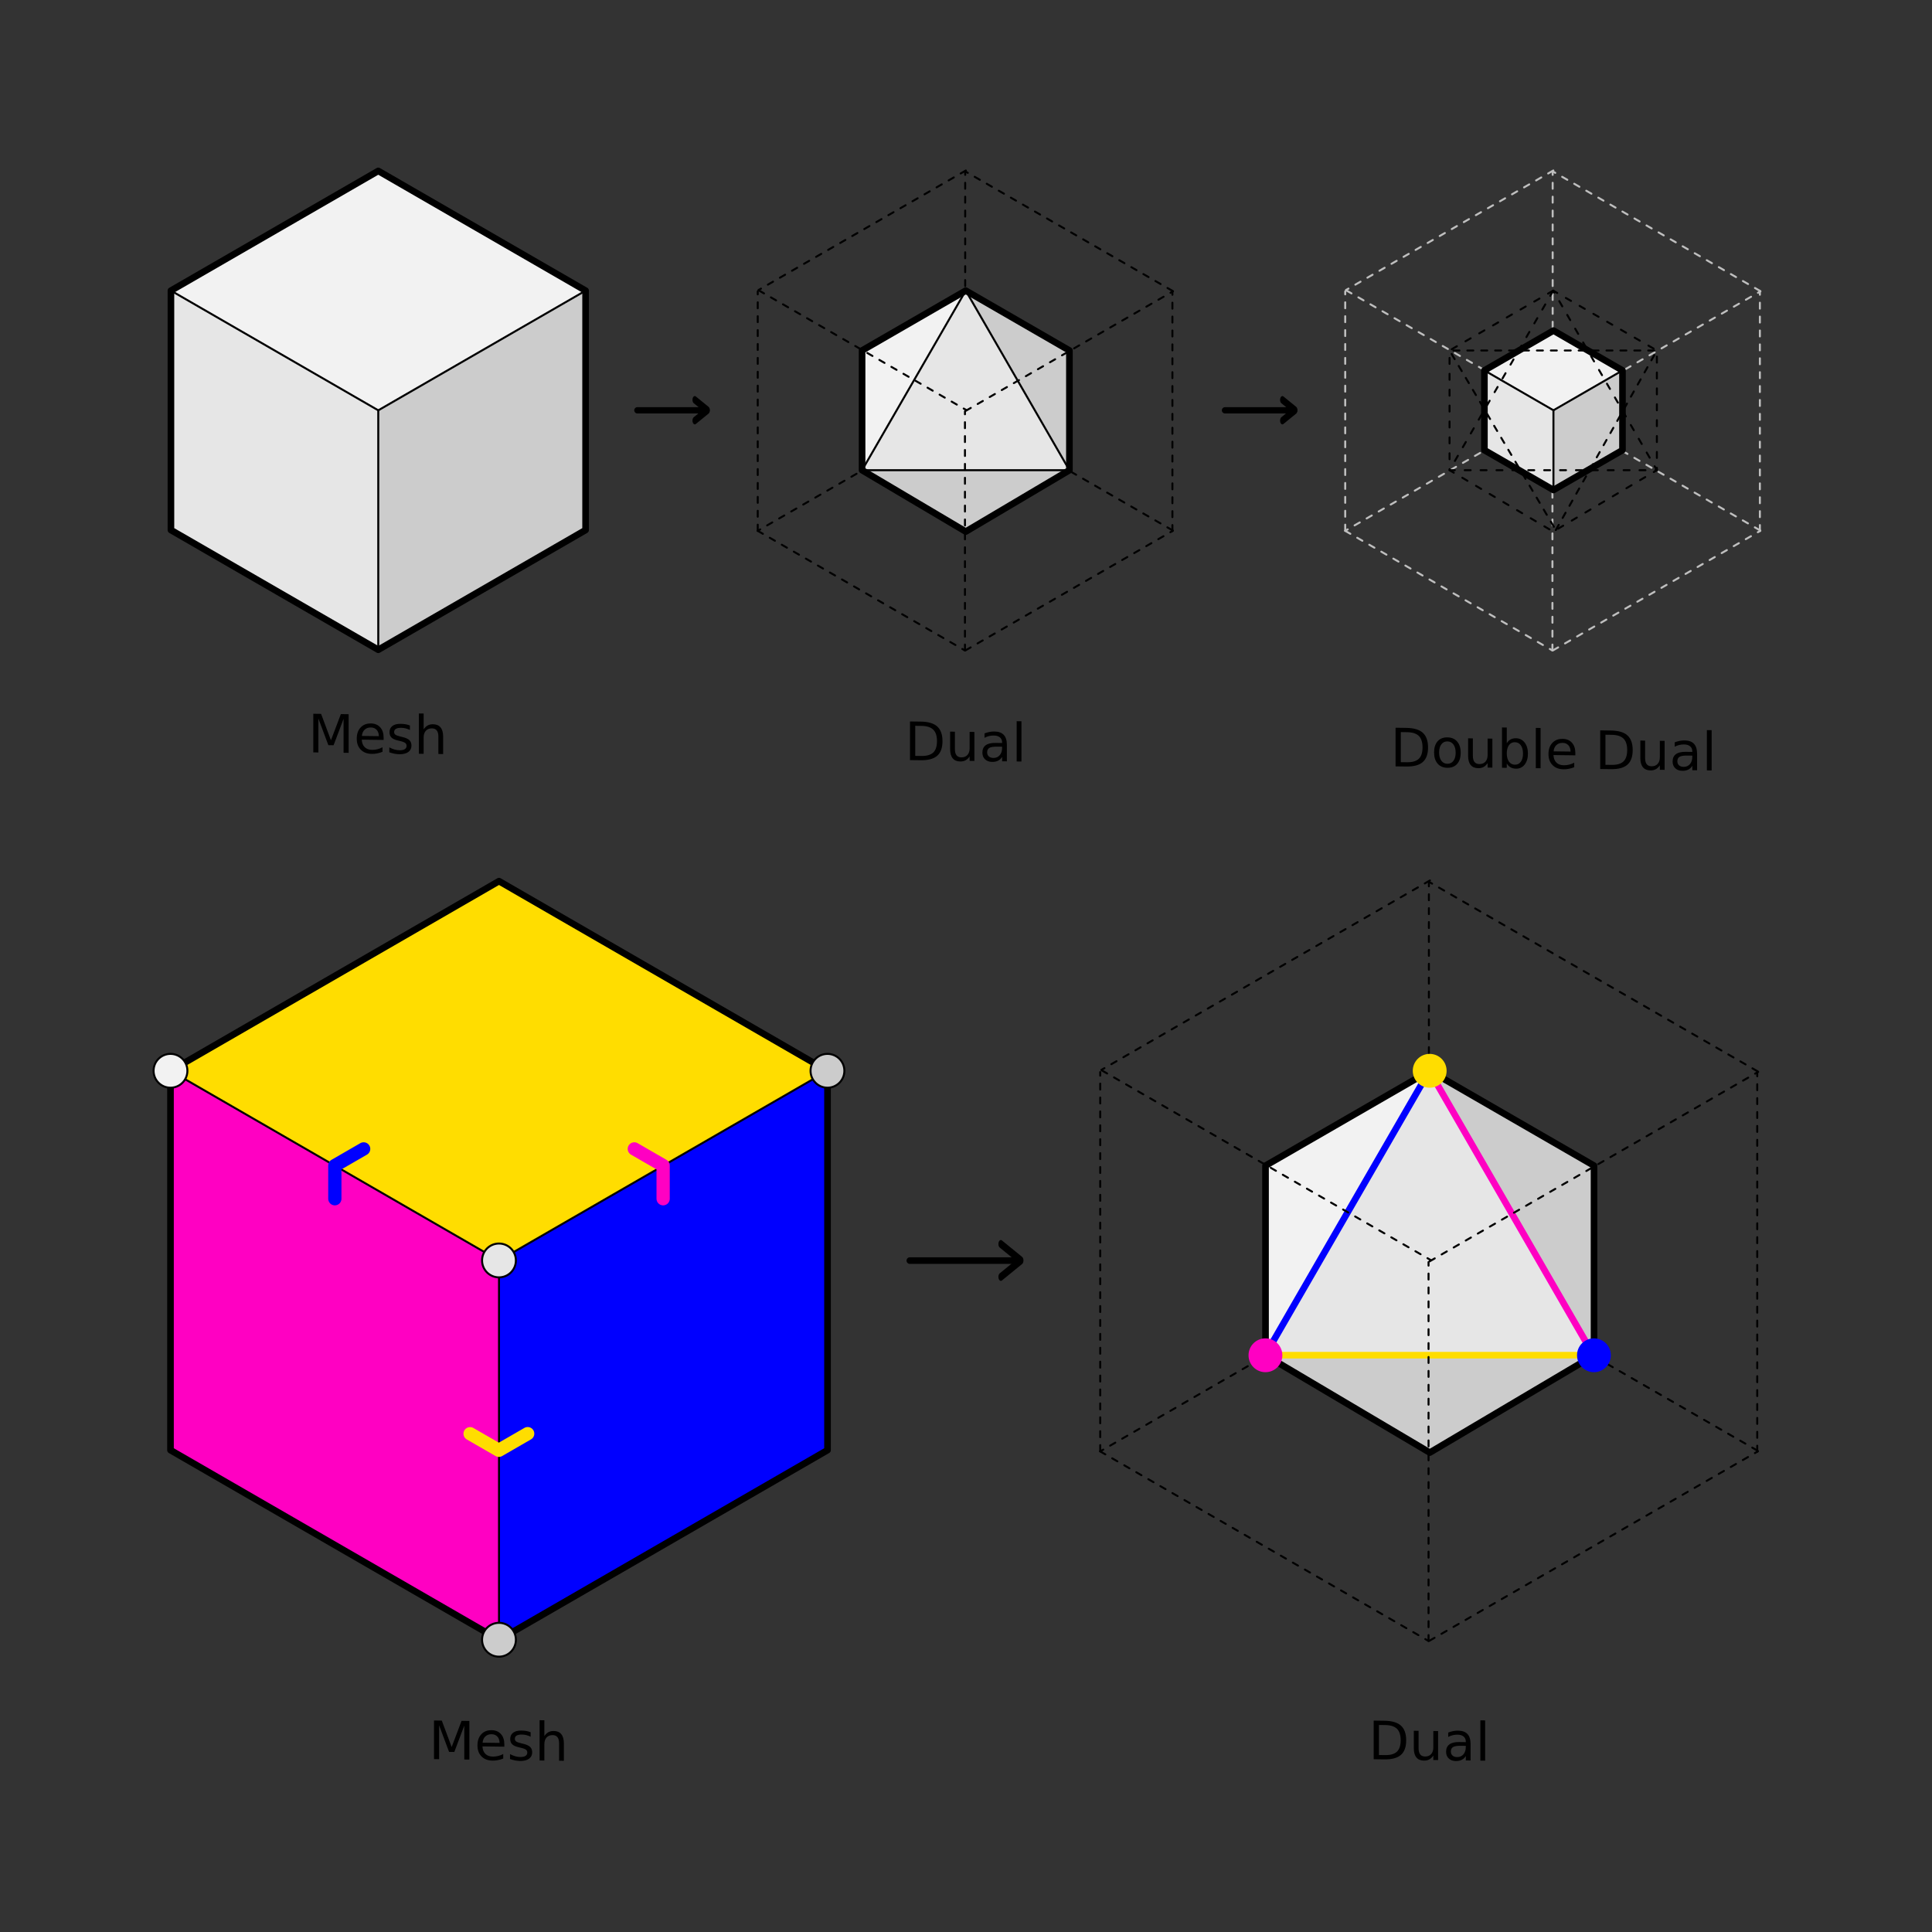 <?xml version="1.0" encoding="UTF-8" standalone="no"?>
<!DOCTYPE svg PUBLIC "-//W3C//DTD SVG 1.1//EN" "http://www.w3.org/Graphics/SVG/1.1/DTD/svg11.dtd">
<svg width="100%" height="100%" viewBox="0 0 1215 1215" version="1.1" xmlns="http://www.w3.org/2000/svg" xmlns:xlink="http://www.w3.org/1999/xlink" xml:space="preserve" xmlns:serif="http://www.serif.com/" style="fill-rule:evenodd;clip-rule:evenodd;stroke-linecap:round;stroke-linejoin:round;stroke-miterlimit:10;">
    <rect x="0" y="0" width="1215" height="1215" fill="#333333" stroke="none"/>
    <g transform="matrix(1.527,0,0,1.527,135.663,487.295)">
        <g>
            <g transform="matrix(0,-0.346,0.346,0,121.79,729.373)">
                <path d="M1528.52,1092.05L1979.6,1092.05" style="fill:none;fill-rule:nonzero;stroke:black;stroke-width:2.36px;stroke-dasharray:7.09,9.46,0,0;"/>
            </g>
            <g transform="matrix(-0.3,-0.173,0.173,-0.3,904.64,1005.63)">
                <path d="M1723.84,1430.36L2174.93,1430.36" style="fill:none;fill-rule:nonzero;stroke:black;stroke-width:2.36px;stroke-dasharray:7.09,9.46,0,0;"/>
            </g>
            <g transform="matrix(0.346,0,0,-0.346,-107.485,812.546)">
                <path d="M1754.06,1768.67L1363.41,1543.13" style="fill:none;fill-rule:nonzero;stroke:black;stroke-width:2.36px;stroke-dasharray:7.09,9.46,0,0;"/>
            </g>
        </g>
        <g>
            <g>
                <path d="M432.353,239.056L500,121.888L567.647,239.056L432.353,239.056Z" style="fill:rgb(230,230,230);"/>
                <path d="M500,121.888L567.647,160.944L567.647,239.056L500,121.888Z" style="fill:rgb(204,204,204);"/>
                <path d="M432.353,160.944L500,121.889L432.353,239.056L432.353,160.944Z" style="fill:rgb(242,242,242);"/>
                <path d="M432.353,239.056L567.647,239.056L500,279.116L432.353,239.056Z" style="fill:rgb(204,204,204);"/>
            </g>
            <g transform="matrix(0.795,0,0,0.795,-73.381,40.953)">
                <path d="M635.953,249.112L721.02,101.778" style="fill:none;stroke:rgb(0,0,255);stroke-width:3.43px;stroke-miterlimit:1.5;"/>
            </g>
            <g transform="matrix(0.795,0,0,0.795,-73.381,40.953)">
                <path d="M806.083,249.112L635.953,249.112" style="fill:none;stroke:rgb(255,221,0);stroke-width:3.43px;stroke-miterlimit:1.5;"/>
            </g>
            <g transform="matrix(0.795,0,0,0.795,-73.381,40.953)">
                <path d="M721.023,101.778L806.083,249.112" style="fill:none;stroke:rgb(255,0,194);stroke-width:3.43px;stroke-miterlimit:1.5;"/>
            </g>
            <path d="M499.999,121.889L432.353,160.944L432.353,239.056L500,279.116L567.647,239.056L567.647,160.944L499.999,121.889Z" style="fill:none;stroke:black;stroke-width:2.73px;stroke-miterlimit:1.5;"/>
        </g>
        <g>
            <g transform="matrix(0,-0.346,0.346,0,-91.616,672.191)">
                <path d="M1137.87,1317.59L1588.95,1317.59" style="fill:none;fill-rule:nonzero;stroke:black;stroke-width:2.36px;stroke-dasharray:7.09,9.46,0,0;"/>
            </g>
            <g transform="matrix(0,-0.346,0.346,0,178.972,942.779)">
                <path d="M1919.17,1317.59L2370.25,1317.59" style="fill:none;fill-rule:nonzero;stroke:black;stroke-width:2.36px;stroke-dasharray:7.09,9.46,0,0;"/>
            </g>
            <g transform="matrix(0.346,0,0,-0.346,-107.485,812.546)">
                <path d="M1363.41,1543.13L1754.06,1317.59" style="fill:none;fill-rule:nonzero;stroke:black;stroke-width:2.36px;stroke-dasharray:7.09,9.46,0,0;"/>
            </g>
            <g transform="matrix(0.3,-0.173,0.173,0.3,-303.779,158.076)">
                <path d="M1723.84,1655.9L2174.93,1655.9" style="fill:none;fill-rule:nonzero;stroke:black;stroke-width:2.36px;stroke-dasharray:7.09,9.46,0,0;"/>
            </g>
            <g transform="matrix(0,-0.346,0.346,0,-34.434,885.597)">
                <path d="M1528.52,1543.13L1979.6,1543.13" style="fill:none;fill-rule:nonzero;stroke:black;stroke-width:2.36px;stroke-dasharray:7.09,9.46,0,0;"/>
            </g>
            <g transform="matrix(-0.3,-0.173,0.173,-0.3,982.752,714.114)">
                <path d="M1723.84,979.278L2174.93,979.278" style="fill:none;fill-rule:nonzero;stroke:black;stroke-width:2.36px;stroke-dasharray:7.09,9.46,0,0;"/>
            </g>
            <g transform="matrix(-0.3,0.173,-0.173,-0.3,1069.44,106.628)">
                <path d="M1333.19,979.278L1784.28,979.278" style="fill:none;fill-rule:nonzero;stroke:black;stroke-width:2.36px;stroke-dasharray:7.09,9.46,0,0;"/>
            </g>
            <g transform="matrix(0.3,0.173,-0.173,0.3,173.473,-470.338)">
                <path d="M1333.19,1204.82L1784.28,1204.82" style="fill:none;fill-rule:nonzero;stroke:black;stroke-width:2.36px;stroke-dasharray:7.09,9.46,0,0;"/>
            </g>
            <g transform="matrix(0.3,-0.173,0.173,0.3,-225.667,137.146)">
                <path d="M1723.84,1204.82L2174.93,1204.82" style="fill:none;fill-rule:nonzero;stroke:black;stroke-width:2.36px;stroke-dasharray:7.09,9.46,0,0;"/>
            </g>
        </g>
    </g>
    <g transform="matrix(1.527,0,0,1.527,46.144,487.294)">
        <g>
            <path d="M175.294,200L310.588,121.888L310.588,278.112L175.294,356.224L175.294,200Z" style="fill:rgb(0,0,255);"/>
            <path d="M175.294,200L40,121.888L40,278.112L175.294,356.224L175.294,200Z" style="fill:rgb(255,0,194);"/>
            <path d="M40,121.888L175.294,43.776L310.588,121.888L175.294,200L40,121.888Z" style="fill:rgb(255,221,0);"/>
        </g>
        <path d="M175.294,43.776L40,121.888L40,278.112L175.294,356.224L310.588,278.112L310.588,121.888L175.294,43.776Z" style="fill:none;stroke:black;stroke-width:2.73px;stroke-miterlimit:1.5;"/>
        <g>
            <path d="M40,121.888L175.294,200L310.588,121.888" style="fill:none;stroke:black;stroke-width:0.82px;stroke-miterlimit:1.5;"/>
            <path d="M175.294,200L175.294,356.224" style="fill:none;stroke:black;stroke-width:0.82px;stroke-miterlimit:1.5;"/>
        </g>
    </g>
    <g transform="matrix(1.722,0,0,1.722,21.145,482.803)">
        <g transform="matrix(-6.43114e-16,0.6,0.368,0,191.318,-135.859)">
            <path d="M516.342,439.997L526.342,459.997L536.342,439.997" style="fill:none;stroke:black;stroke-width:4.86px;stroke-miterlimit:1.5;"/>
        </g>
        <path d="M320,180L360,180" style="fill:none;stroke:black;stroke-width:2.42px;stroke-miterlimit:1.5;"/>
    </g>
    <g transform="matrix(1.478,0,0,1.478,588.558,615.827)">
        <circle cx="280" cy="160" r="7.198" style="fill:rgb(0,0,255);"/>
    </g>
    <g transform="matrix(1.478,0,0,1.478,-100.042,556.192)">
        <circle cx="280" cy="160" r="7.198" style="fill:rgb(230,230,230);stroke:black;stroke-width:0.85px;stroke-miterlimit:1.5;"/>
    </g>
    <g transform="matrix(1.478,0,0,1.478,-100.042,794.73)">
        <circle cx="280" cy="160" r="7.198" style="fill:rgb(204,204,204);stroke:black;stroke-width:0.85px;stroke-miterlimit:1.5;"/>
    </g>
    <g transform="matrix(1.478,0,0,1.478,106.538,436.924)">
        <circle cx="280" cy="160" r="7.198" style="fill:rgb(204,204,204);stroke:black;stroke-width:0.85px;stroke-miterlimit:1.5;"/>
    </g>
    <g transform="matrix(1.478,0,0,1.478,-306.621,436.924)">
        <circle cx="280" cy="160" r="7.198" style="fill:rgb(242,242,242);stroke:black;stroke-width:0.85px;stroke-miterlimit:1.5;"/>
    </g>
    <g transform="matrix(1.478,0,0,1.478,381.978,615.827)">
        <circle cx="280" cy="160" r="7.198" style="fill:rgb(255,0,194);"/>
    </g>
    <g transform="matrix(1.214,0,0,1.214,121.933,493.095)">
        <path d="M228.151,188.986L243.079,197.605L243.079,214.803" style="fill:none;stroke:rgb(255,0,194);stroke-width:6.86px;stroke-miterlimit:1.5;"/>
    </g>
    <g transform="matrix(-1.214,0,0,1.214,526.339,493.095)">
        <path d="M245.175,188.986L260.103,197.605L260.103,214.803" style="fill:none;stroke:rgb(0,0,255);stroke-width:6.86px;stroke-miterlimit:1.5;"/>
    </g>
    <g transform="matrix(-0.607,1.052,-1.052,-0.607,669.184,782.062)">
        <path d="M224.053,191.381L238.982,200L238.982,217.198" style="fill:none;stroke:rgb(255,221,0);stroke-width:6.86px;stroke-miterlimit:1.5;"/>
    </g>
    <g transform="matrix(1.478,0,0,1.478,485.268,436.927)">
        <circle cx="280" cy="160" r="7.198" style="fill:rgb(255,221,0);"/>
    </g>
    <g transform="matrix(1.006,0,0,1.006,104.469,104.579)">
        <g transform="matrix(0.958,0,0,0.958,20.87,-39.039)">
            <g>
                <g transform="matrix(0,-0.346,0.346,0,121.79,729.373)">
                    <path d="M1528.52,1092.05L1979.6,1092.05" style="fill:none;fill-rule:nonzero;stroke:black;stroke-width:3.74px;stroke-dasharray:11.23,14.98,0,0;"/>
                </g>
                <g transform="matrix(-0.3,-0.173,0.173,-0.3,904.64,1005.63)">
                    <path d="M1723.84,1430.36L2174.93,1430.36" style="fill:none;fill-rule:nonzero;stroke:black;stroke-width:3.74px;stroke-dasharray:11.23,14.98,0,0;"/>
                </g>
                <g transform="matrix(0.346,0,0,-0.346,-107.485,812.546)">
                    <path d="M1754.06,1768.67L1363.41,1543.13" style="fill:none;fill-rule:nonzero;stroke:black;stroke-width:3.74px;stroke-dasharray:11.23,14.98,0,0;"/>
                </g>
            </g>
            <g>
                <g>
                    <path d="M432.353,239.056L500,121.888L567.647,239.056L432.353,239.056Z" style="fill:rgb(230,230,230);"/>
                    <path d="M500,121.888L567.647,160.944L567.647,239.056L500,121.888Z" style="fill:rgb(204,204,204);"/>
                    <path d="M432.353,160.944L500,121.889L432.353,239.056L432.353,160.944Z" style="fill:rgb(242,242,242);"/>
                    <path d="M432.353,239.056L567.647,239.056L500,279.116L432.353,239.056Z" style="fill:rgb(204,204,204);"/>
                </g>
                <path d="M499.999,121.889L432.353,160.944L432.353,239.056L500,279.116L567.647,239.056L567.647,160.944L499.999,121.889Z" style="fill:none;stroke:black;stroke-width:4.32px;stroke-miterlimit:1.5;"/>
                <path d="M500.001,121.89L432.353,239.056L567.647,239.056L500.001,121.89Z" style="fill:none;stroke:black;stroke-width:1.3px;stroke-miterlimit:1.5;"/>
            </g>
            <g>
                <g transform="matrix(0,-0.346,0.346,0,-91.616,672.191)">
                    <path d="M1137.87,1317.59L1588.95,1317.59" style="fill:none;fill-rule:nonzero;stroke:black;stroke-width:3.74px;stroke-dasharray:11.23,14.98,0,0;"/>
                </g>
                <g transform="matrix(0,-0.346,0.346,0,178.972,942.779)">
                    <path d="M1919.17,1317.59L2370.25,1317.59" style="fill:none;fill-rule:nonzero;stroke:black;stroke-width:3.74px;stroke-dasharray:11.23,14.98,0,0;"/>
                </g>
                <g transform="matrix(0.346,0,0,-0.346,-107.485,812.546)">
                    <path d="M1363.41,1543.13L1754.06,1317.59" style="fill:none;fill-rule:nonzero;stroke:black;stroke-width:3.74px;stroke-dasharray:11.23,14.98,0,0;"/>
                </g>
                <g transform="matrix(0.3,-0.173,0.173,0.3,-303.779,158.076)">
                    <path d="M1723.84,1655.9L2174.93,1655.9" style="fill:none;fill-rule:nonzero;stroke:black;stroke-width:3.74px;stroke-dasharray:11.23,14.98,0,0;"/>
                </g>
                <g transform="matrix(0,-0.346,0.346,0,-34.434,885.597)">
                    <path d="M1528.52,1543.13L1979.6,1543.13" style="fill:none;fill-rule:nonzero;stroke:black;stroke-width:3.74px;stroke-dasharray:11.23,14.98,0,0;"/>
                </g>
                <g transform="matrix(-0.3,-0.173,0.173,-0.3,982.752,714.114)">
                    <path d="M1723.84,979.278L2174.93,979.278" style="fill:none;fill-rule:nonzero;stroke:black;stroke-width:3.74px;stroke-dasharray:11.23,14.98,0,0;"/>
                </g>
                <g transform="matrix(-0.3,0.173,-0.173,-0.3,1069.44,106.628)">
                    <path d="M1333.19,979.278L1784.28,979.278" style="fill:none;fill-rule:nonzero;stroke:black;stroke-width:3.74px;stroke-dasharray:11.23,14.98,0,0;"/>
                </g>
                <g transform="matrix(0.3,0.173,-0.173,0.3,173.473,-470.338)">
                    <path d="M1333.19,1204.82L1784.28,1204.82" style="fill:none;fill-rule:nonzero;stroke:black;stroke-width:3.74px;stroke-dasharray:11.23,14.98,0,0;"/>
                </g>
                <g transform="matrix(0.3,-0.173,0.173,0.3,-225.667,137.146)">
                    <path d="M1723.84,1204.82L2174.93,1204.82" style="fill:none;fill-rule:nonzero;stroke:black;stroke-width:3.74px;stroke-dasharray:11.23,14.98,0,0;"/>
                </g>
            </g>
        </g>
        <g transform="matrix(0.958,0,0,0.958,-35.311,-39.039)">
            <g>
                <path d="M175.294,200L310.588,121.888L310.588,278.112L175.294,356.224L175.294,200Z" style="fill:rgb(204,204,204);"/>
                <path d="M175.294,200L40,121.888L40,278.112L175.294,356.224L175.294,200Z" style="fill:rgb(230,230,230);"/>
                <path d="M40,121.888L175.294,43.776L310.588,121.888L175.294,200L40,121.888Z" style="fill:rgb(242,242,242);"/>
            </g>
            <path d="M175.294,43.776L40,121.888L40,278.112L175.294,356.224L310.588,278.112L310.588,121.888L175.294,43.776Z" style="fill:none;stroke:black;stroke-width:4.32px;stroke-miterlimit:1.5;"/>
            <g>
                <path d="M40,121.888L175.294,200L310.588,121.888" style="fill:none;stroke:black;stroke-width:1.3px;stroke-miterlimit:1.5;"/>
                <path d="M175.294,200L175.294,356.224" style="fill:none;stroke:black;stroke-width:1.3px;stroke-miterlimit:1.5;"/>
            </g>
        </g>
        <g transform="matrix(0.958,0,0,0.958,77.051,-39.039)">
            <g transform="matrix(1,0,0,1,324.706,0)">
                <g transform="matrix(0,-0.346,0.346,0,121.79,729.373)">
                    <path d="M1528.52,1092.05L1979.6,1092.05" style="fill:none;fill-rule:nonzero;stroke:rgb(191,191,191);stroke-width:3.74px;stroke-dasharray:11.23,14.98,0,0;"/>
                </g>
                <g transform="matrix(-0.3,-0.173,0.173,-0.3,904.64,1005.63)">
                    <path d="M1723.84,1430.36L2174.93,1430.36" style="fill:none;fill-rule:nonzero;stroke:rgb(191,191,191);stroke-width:3.74px;stroke-dasharray:11.23,14.98,0,0;"/>
                </g>
                <g transform="matrix(0.346,0,0,-0.346,-107.485,812.546)">
                    <path d="M1754.06,1768.67L1363.41,1543.13" style="fill:none;fill-rule:nonzero;stroke:rgb(191,191,191);stroke-width:3.74px;stroke-dasharray:11.23,14.98,0,0;"/>
                </g>
            </g>
            <g transform="matrix(1,0,0,1,324.706,0)">
                <g transform="matrix(0,-0.346,0.346,0,-91.616,672.191)">
                    <path d="M1137.87,1317.59L1588.95,1317.59" style="fill:none;fill-rule:nonzero;stroke:rgb(191,191,191);stroke-width:3.74px;stroke-dasharray:11.23,14.98,0,0;"/>
                </g>
                <g transform="matrix(0,-0.346,0.346,0,178.972,942.779)">
                    <path d="M1919.17,1317.59L2370.25,1317.59" style="fill:none;fill-rule:nonzero;stroke:rgb(191,191,191);stroke-width:3.74px;stroke-dasharray:11.23,14.98,0,0;"/>
                </g>
                <g transform="matrix(0.346,0,0,-0.346,-107.485,812.546)">
                    <path d="M1363.41,1543.13L1754.06,1317.59" style="fill:none;fill-rule:nonzero;stroke:rgb(191,191,191);stroke-width:3.74px;stroke-dasharray:11.23,14.98,0,0;"/>
                </g>
                <g transform="matrix(0.3,-0.173,0.173,0.3,-303.779,158.076)">
                    <path d="M1723.84,1655.9L2174.93,1655.9" style="fill:none;fill-rule:nonzero;stroke:rgb(191,191,191);stroke-width:3.74px;stroke-dasharray:11.23,14.98,0,0;"/>
                </g>
                <g transform="matrix(0,-0.346,0.346,0,-34.434,885.597)">
                    <path d="M1528.52,1543.13L1979.6,1543.13" style="fill:none;fill-rule:nonzero;stroke:rgb(191,191,191);stroke-width:3.74px;stroke-dasharray:11.23,14.98,0,0;"/>
                </g>
                <g transform="matrix(-0.3,-0.173,0.173,-0.3,982.752,714.114)">
                    <path d="M1723.84,979.278L2174.93,979.278" style="fill:none;fill-rule:nonzero;stroke:rgb(191,191,191);stroke-width:3.74px;stroke-dasharray:11.23,14.98,0,0;"/>
                </g>
                <g transform="matrix(-0.3,0.173,-0.173,-0.3,1069.44,106.628)">
                    <path d="M1333.19,979.278L1784.28,979.278" style="fill:none;fill-rule:nonzero;stroke:rgb(191,191,191);stroke-width:3.74px;stroke-dasharray:11.23,14.98,0,0;"/>
                </g>
                <g transform="matrix(0.3,0.173,-0.173,0.3,173.473,-470.338)">
                    <path d="M1333.19,1204.82L1784.28,1204.82" style="fill:none;fill-rule:nonzero;stroke:rgb(191,191,191);stroke-width:3.74px;stroke-dasharray:11.23,14.98,0,0;"/>
                </g>
                <g transform="matrix(0.3,-0.173,0.173,0.3,-225.667,137.146)">
                    <path d="M1723.84,1204.82L2174.93,1204.82" style="fill:none;fill-rule:nonzero;stroke:rgb(191,191,191);stroke-width:3.74px;stroke-dasharray:11.23,14.98,0,0;"/>
                </g>
            </g>
        </g>
        <g transform="matrix(0.319,0,0,0.319,811.341,88.729)">
            <g>
                <path d="M175.294,200L310.588,121.888L310.588,278.112L175.294,356.224L175.294,200Z" style="fill:rgb(204,204,204);"/>
                <path d="M175.294,200L40,121.888L40,278.112L175.294,356.224L175.294,200Z" style="fill:rgb(230,230,230);"/>
                <path d="M40,121.888L175.294,43.776L310.588,121.888L175.294,200L40,121.888Z" style="fill:rgb(242,242,242);"/>
            </g>
            <path d="M175.294,43.776L40,121.888L40,278.112L175.294,356.224L310.588,278.112L310.588,121.888L175.294,43.776Z" style="fill:none;stroke:black;stroke-width:12.97px;stroke-miterlimit:1.5;"/>
            <g>
                <path d="M40,121.888L175.294,200L310.588,121.888" style="fill:none;stroke:black;stroke-width:3.89px;stroke-miterlimit:1.5;"/>
                <path d="M175.294,200L175.294,356.224" style="fill:none;stroke:black;stroke-width:3.89px;stroke-miterlimit:1.5;"/>
            </g>
        </g>
        <g transform="matrix(0.958,0,0,0.958,77.051,-39.039)">
            <g transform="matrix(1,0,0,1,324.706,0)">
                <path d="M499.999,121.889L432.353,160.944L432.353,239.056L500,279.116L567.647,239.056L567.647,160.944L499.999,121.889Z" style="fill:none;stroke:black;stroke-width:1.3px;stroke-miterlimit:1.5;stroke-dasharray:3.89,6.48,0,0;"/>
            </g>
            <path d="M826.402,278.112L892.353,160.944L757.059,160.944L826.402,278.112Z" style="fill:none;stroke:black;stroke-width:1.3px;stroke-miterlimit:1.5;stroke-dasharray:3.89,5.19,0,0;"/>
            <g transform="matrix(1,0,0,1,324.706,0)">
                <path d="M500.001,121.89L432.353,239.056L567.647,239.056L500.001,121.89Z" style="fill:none;stroke:black;stroke-width:1.3px;stroke-miterlimit:1.5;stroke-dasharray:3.89,6.48,0,0;"/>
            </g>
        </g>
        <g transform="matrix(1.08,0,0,1.08,-51,-41.858)">
            <g transform="matrix(-6.43114e-16,0.6,0.368,0,191.318,-135.859)">
                <path d="M516.342,439.997L526.342,459.997L536.342,439.997" style="fill:none;stroke:black;stroke-width:7.31px;stroke-miterlimit:1.5;"/>
            </g>
            <path d="M320,180L360,180" style="fill:none;stroke:black;stroke-width:3.64px;stroke-miterlimit:1.5;"/>
        </g>
        <g transform="matrix(1.08,0,0,1.08,316.333,-41.858)">
            <g transform="matrix(-6.43114e-16,0.6,0.368,0,191.318,-135.859)">
                <path d="M516.342,439.997L526.342,459.997L536.342,439.997" style="fill:none;stroke:black;stroke-width:7.31px;stroke-miterlimit:1.5;"/>
            </g>
            <path d="M320,180L360,180" style="fill:none;stroke:black;stroke-width:3.64px;stroke-miterlimit:1.5;"/>
        </g>
    </g>
    <g transform="matrix(1.087,0.014,0,1.087,63.222,275.779)">
        <g transform="matrix(30.663,0,0,30.663,120.091,180)">
            <path d="M0.098,-0.729L0.245,-0.729L0.431,-0.233L0.618,-0.729L0.765,-0.729L0.765,-0L0.669,-0L0.669,-0.64L0.481,-0.14L0.382,-0.14L0.194,-0.64L0.194,-0L0.098,-0L0.098,-0.729Z" style="fill-rule:nonzero;"/>
        </g>
        <g transform="matrix(30.663,0,0,30.663,146.548,180)">
            <path d="M0.562,-0.296L0.562,-0.252L0.149,-0.252C0.153,-0.19 0.171,-0.143 0.205,-0.111C0.238,-0.078 0.285,-0.062 0.344,-0.062C0.379,-0.062 0.412,-0.066 0.445,-0.075C0.477,-0.083 0.509,-0.096 0.541,-0.113L0.541,-0.028C0.509,-0.014 0.476,-0.004 0.442,0.003C0.408,0.011 0.374,0.014 0.339,0.014C0.252,0.014 0.183,-0.011 0.132,-0.062C0.081,-0.113 0.055,-0.181 0.055,-0.268C0.055,-0.358 0.079,-0.429 0.128,-0.481C0.176,-0.534 0.241,-0.56 0.323,-0.56C0.397,-0.56 0.455,-0.536 0.498,-0.489C0.541,-0.442 0.562,-0.377 0.562,-0.296ZM0.472,-0.322C0.472,-0.371 0.458,-0.411 0.431,-0.44C0.404,-0.469 0.368,-0.484 0.324,-0.484C0.274,-0.484 0.234,-0.47 0.204,-0.441C0.174,-0.413 0.156,-0.373 0.152,-0.322L0.472,-0.322Z" style="fill-rule:nonzero;"/>
        </g>
        <g transform="matrix(30.663,0,0,30.663,165.413,180)">
            <path d="M0.443,-0.531L0.443,-0.446C0.417,-0.459 0.391,-0.469 0.364,-0.475C0.336,-0.482 0.308,-0.485 0.279,-0.485C0.234,-0.485 0.201,-0.478 0.178,-0.464C0.156,-0.451 0.145,-0.43 0.145,-0.403C0.145,-0.382 0.153,-0.366 0.169,-0.354C0.185,-0.342 0.217,-0.331 0.265,-0.32L0.296,-0.313C0.36,-0.299 0.405,-0.28 0.432,-0.255C0.459,-0.23 0.472,-0.195 0.472,-0.151C0.472,-0.1 0.452,-0.06 0.412,-0.03C0.372,-0.001 0.316,0.014 0.246,0.014C0.217,0.014 0.186,0.011 0.155,0.006C0.123,-0 0.089,-0.009 0.054,-0.02L0.054,-0.113C0.087,-0.096 0.12,-0.083 0.152,-0.074C0.185,-0.065 0.216,-0.061 0.248,-0.061C0.29,-0.061 0.323,-0.068 0.346,-0.083C0.368,-0.097 0.38,-0.118 0.38,-0.144C0.38,-0.168 0.372,-0.187 0.355,-0.2C0.339,-0.213 0.303,-0.226 0.247,-0.238L0.216,-0.245C0.16,-0.257 0.12,-0.275 0.095,-0.299C0.07,-0.323 0.058,-0.357 0.058,-0.399C0.058,-0.45 0.076,-0.49 0.113,-0.518C0.149,-0.546 0.201,-0.56 0.268,-0.56C0.301,-0.56 0.333,-0.558 0.362,-0.553C0.391,-0.548 0.418,-0.541 0.443,-0.531Z" style="fill-rule:nonzero;"/>
        </g>
        <g transform="matrix(30.663,0,0,30.663,181.388,180)">
            <path d="M0.549,-0.33L0.549,-0L0.459,-0L0.459,-0.327C0.459,-0.379 0.449,-0.418 0.429,-0.443C0.409,-0.469 0.378,-0.482 0.338,-0.482C0.289,-0.482 0.251,-0.466 0.223,-0.436C0.195,-0.405 0.181,-0.362 0.181,-0.309L0.181,-0L0.091,-0L0.091,-0.76L0.181,-0.76L0.181,-0.462C0.203,-0.495 0.228,-0.519 0.257,-0.536C0.286,-0.552 0.32,-0.56 0.358,-0.56C0.421,-0.56 0.468,-0.541 0.5,-0.502C0.533,-0.463 0.549,-0.406 0.549,-0.33Z" style="fill-rule:nonzero;"/>
        </g>
    </g>
    <g transform="matrix(1.087,0.014,0,1.087,139.138,908.9)">
        <g transform="matrix(30.663,0,0,30.663,120.091,180)">
            <path d="M0.098,-0.729L0.245,-0.729L0.431,-0.233L0.618,-0.729L0.765,-0.729L0.765,-0L0.669,-0L0.669,-0.64L0.481,-0.14L0.382,-0.14L0.194,-0.64L0.194,-0L0.098,-0L0.098,-0.729Z" style="fill-rule:nonzero;"/>
        </g>
        <g transform="matrix(30.663,0,0,30.663,146.548,180)">
            <path d="M0.562,-0.296L0.562,-0.252L0.149,-0.252C0.153,-0.19 0.171,-0.143 0.205,-0.111C0.238,-0.078 0.285,-0.062 0.344,-0.062C0.379,-0.062 0.412,-0.066 0.445,-0.075C0.477,-0.083 0.509,-0.096 0.541,-0.113L0.541,-0.028C0.509,-0.014 0.476,-0.004 0.442,0.003C0.408,0.011 0.374,0.014 0.339,0.014C0.252,0.014 0.183,-0.011 0.132,-0.062C0.081,-0.113 0.055,-0.181 0.055,-0.268C0.055,-0.358 0.079,-0.429 0.128,-0.481C0.176,-0.534 0.241,-0.56 0.323,-0.56C0.397,-0.56 0.455,-0.536 0.498,-0.489C0.541,-0.442 0.562,-0.377 0.562,-0.296ZM0.472,-0.322C0.472,-0.371 0.458,-0.411 0.431,-0.44C0.404,-0.469 0.368,-0.484 0.324,-0.484C0.274,-0.484 0.234,-0.47 0.204,-0.441C0.174,-0.413 0.156,-0.373 0.152,-0.322L0.472,-0.322Z" style="fill-rule:nonzero;"/>
        </g>
        <g transform="matrix(30.663,0,0,30.663,165.413,180)">
            <path d="M0.443,-0.531L0.443,-0.446C0.417,-0.459 0.391,-0.469 0.364,-0.475C0.336,-0.482 0.308,-0.485 0.279,-0.485C0.234,-0.485 0.201,-0.478 0.178,-0.464C0.156,-0.451 0.145,-0.43 0.145,-0.403C0.145,-0.382 0.153,-0.366 0.169,-0.354C0.185,-0.342 0.217,-0.331 0.265,-0.32L0.296,-0.313C0.36,-0.299 0.405,-0.28 0.432,-0.255C0.459,-0.23 0.472,-0.195 0.472,-0.151C0.472,-0.1 0.452,-0.06 0.412,-0.03C0.372,-0.001 0.316,0.014 0.246,0.014C0.217,0.014 0.186,0.011 0.155,0.006C0.123,-0 0.089,-0.009 0.054,-0.02L0.054,-0.113C0.087,-0.096 0.12,-0.083 0.152,-0.074C0.185,-0.065 0.216,-0.061 0.248,-0.061C0.29,-0.061 0.323,-0.068 0.346,-0.083C0.368,-0.097 0.38,-0.118 0.38,-0.144C0.38,-0.168 0.372,-0.187 0.355,-0.2C0.339,-0.213 0.303,-0.226 0.247,-0.238L0.216,-0.245C0.16,-0.257 0.12,-0.275 0.095,-0.299C0.07,-0.323 0.058,-0.357 0.058,-0.399C0.058,-0.45 0.076,-0.49 0.113,-0.518C0.149,-0.546 0.201,-0.56 0.268,-0.56C0.301,-0.56 0.333,-0.558 0.362,-0.553C0.391,-0.548 0.418,-0.541 0.443,-0.531Z" style="fill-rule:nonzero;"/>
        </g>
        <g transform="matrix(30.663,0,0,30.663,181.388,180)">
            <path d="M0.549,-0.33L0.549,-0L0.459,-0L0.459,-0.327C0.459,-0.379 0.449,-0.418 0.429,-0.443C0.409,-0.469 0.378,-0.482 0.338,-0.482C0.289,-0.482 0.251,-0.466 0.223,-0.436C0.195,-0.405 0.181,-0.362 0.181,-0.309L0.181,-0L0.091,-0L0.091,-0.76L0.181,-0.76L0.181,-0.462C0.203,-0.495 0.228,-0.519 0.257,-0.536C0.286,-0.552 0.32,-0.56 0.358,-0.56C0.421,-0.56 0.468,-0.541 0.5,-0.502C0.533,-0.463 0.549,-0.406 0.549,-0.33Z" style="fill-rule:nonzero;"/>
        </g>
    </g>
    <g transform="matrix(1.087,0.014,0,1.087,724.448,908.9)">
        <g transform="matrix(30.663,0,0,30.663,125.279,180)">
            <path d="M0.197,-0.648L0.197,-0.081L0.316,-0.081C0.417,-0.081 0.49,-0.104 0.537,-0.149C0.584,-0.195 0.607,-0.267 0.607,-0.365C0.607,-0.463 0.584,-0.534 0.537,-0.58C0.49,-0.625 0.417,-0.648 0.316,-0.648L0.197,-0.648ZM0.098,-0.729L0.301,-0.729C0.442,-0.729 0.546,-0.7 0.612,-0.641C0.678,-0.582 0.711,-0.49 0.711,-0.365C0.711,-0.24 0.678,-0.147 0.611,-0.088C0.545,-0.029 0.441,-0 0.301,-0L0.098,-0L0.098,-0.729Z" style="fill-rule:nonzero;"/>
        </g>
        <g transform="matrix(30.663,0,0,30.663,148.891,180)">
            <path d="M0.085,-0.216L0.085,-0.547L0.175,-0.547L0.175,-0.219C0.175,-0.167 0.185,-0.129 0.205,-0.103C0.225,-0.077 0.256,-0.064 0.296,-0.064C0.344,-0.064 0.383,-0.079 0.411,-0.11C0.439,-0.141 0.453,-0.183 0.453,-0.237L0.453,-0.547L0.543,-0.547L0.543,-0L0.453,-0L0.453,-0.084C0.431,-0.051 0.406,-0.026 0.377,-0.01C0.348,0.006 0.315,0.014 0.277,0.014C0.214,0.014 0.166,-0.005 0.134,-0.044C0.101,-0.083 0.085,-0.141 0.085,-0.216ZM0.311,-0.56" style="fill-rule:nonzero;"/>
        </g>
        <g transform="matrix(30.663,0,0,30.663,168.325,180)">
            <path d="M0.343,-0.275C0.27,-0.275 0.22,-0.267 0.192,-0.25C0.164,-0.233 0.15,-0.205 0.15,-0.165C0.15,-0.133 0.16,-0.108 0.181,-0.089C0.202,-0.07 0.231,-0.061 0.267,-0.061C0.317,-0.061 0.357,-0.079 0.387,-0.114C0.417,-0.149 0.432,-0.196 0.432,-0.255L0.432,-0.275L0.343,-0.275ZM0.522,-0.312L0.522,-0L0.432,-0L0.432,-0.083C0.412,-0.05 0.386,-0.025 0.355,-0.01C0.325,0.006 0.287,0.014 0.243,0.014C0.187,0.014 0.143,-0.002 0.11,-0.033C0.077,-0.064 0.06,-0.106 0.06,-0.159C0.06,-0.221 0.081,-0.267 0.122,-0.298C0.163,-0.33 0.224,-0.345 0.306,-0.345L0.432,-0.345L0.432,-0.354C0.432,-0.395 0.419,-0.427 0.391,-0.45C0.364,-0.473 0.326,-0.484 0.277,-0.484C0.246,-0.484 0.215,-0.48 0.186,-0.473C0.156,-0.465 0.127,-0.454 0.1,-0.439L0.1,-0.522C0.133,-0.535 0.165,-0.544 0.196,-0.551C0.227,-0.557 0.257,-0.56 0.286,-0.56C0.365,-0.56 0.424,-0.54 0.463,-0.499C0.502,-0.458 0.522,-0.395 0.522,-0.312Z" style="fill-rule:nonzero;"/>
        </g>
        <g transform="matrix(30.663,0,0,30.663,187.115,180)">
            <rect x="0.094" y="-0.76" width="0.09" height="0.76" style="fill-rule:nonzero;"/>
        </g>
    </g>
    <g transform="matrix(1.087,0.014,0,1.087,432.838,280.557)">
        <g transform="matrix(30.663,0,0,30.663,125.279,180)">
            <path d="M0.197,-0.648L0.197,-0.081L0.316,-0.081C0.417,-0.081 0.49,-0.104 0.537,-0.149C0.584,-0.195 0.607,-0.267 0.607,-0.365C0.607,-0.463 0.584,-0.534 0.537,-0.58C0.49,-0.625 0.417,-0.648 0.316,-0.648L0.197,-0.648ZM0.098,-0.729L0.301,-0.729C0.442,-0.729 0.546,-0.7 0.612,-0.641C0.678,-0.582 0.711,-0.49 0.711,-0.365C0.711,-0.24 0.678,-0.147 0.611,-0.088C0.545,-0.029 0.441,-0 0.301,-0L0.098,-0L0.098,-0.729Z" style="fill-rule:nonzero;"/>
        </g>
        <g transform="matrix(30.663,0,0,30.663,148.891,180)">
            <path d="M0.085,-0.216L0.085,-0.547L0.175,-0.547L0.175,-0.219C0.175,-0.167 0.185,-0.129 0.205,-0.103C0.225,-0.077 0.256,-0.064 0.296,-0.064C0.344,-0.064 0.383,-0.079 0.411,-0.11C0.439,-0.141 0.453,-0.183 0.453,-0.237L0.453,-0.547L0.543,-0.547L0.543,-0L0.453,-0L0.453,-0.084C0.431,-0.051 0.406,-0.026 0.377,-0.01C0.348,0.006 0.315,0.014 0.277,0.014C0.214,0.014 0.166,-0.005 0.134,-0.044C0.101,-0.083 0.085,-0.141 0.085,-0.216ZM0.311,-0.56" style="fill-rule:nonzero;"/>
        </g>
        <g transform="matrix(30.663,0,0,30.663,168.325,180)">
            <path d="M0.343,-0.275C0.27,-0.275 0.22,-0.267 0.192,-0.25C0.164,-0.233 0.15,-0.205 0.15,-0.165C0.15,-0.133 0.16,-0.108 0.181,-0.089C0.202,-0.07 0.231,-0.061 0.267,-0.061C0.317,-0.061 0.357,-0.079 0.387,-0.114C0.417,-0.149 0.432,-0.196 0.432,-0.255L0.432,-0.275L0.343,-0.275ZM0.522,-0.312L0.522,-0L0.432,-0L0.432,-0.083C0.412,-0.05 0.386,-0.025 0.355,-0.01C0.325,0.006 0.287,0.014 0.243,0.014C0.187,0.014 0.143,-0.002 0.11,-0.033C0.077,-0.064 0.06,-0.106 0.06,-0.159C0.06,-0.221 0.081,-0.267 0.122,-0.298C0.163,-0.33 0.224,-0.345 0.306,-0.345L0.432,-0.345L0.432,-0.354C0.432,-0.395 0.419,-0.427 0.391,-0.45C0.364,-0.473 0.326,-0.484 0.277,-0.484C0.246,-0.484 0.215,-0.48 0.186,-0.473C0.156,-0.465 0.127,-0.454 0.1,-0.439L0.1,-0.522C0.133,-0.535 0.165,-0.544 0.196,-0.551C0.227,-0.557 0.257,-0.56 0.286,-0.56C0.365,-0.56 0.424,-0.54 0.463,-0.499C0.502,-0.458 0.522,-0.395 0.522,-0.312Z" style="fill-rule:nonzero;"/>
        </g>
        <g transform="matrix(30.663,0,0,30.663,187.115,180)">
            <rect x="0.094" y="-0.76" width="0.09" height="0.76" style="fill-rule:nonzero;"/>
        </g>
    </g>
    <g transform="matrix(1.087,0.014,0,1.087,802.545,285.337)">
        <g transform="matrix(30.663,0,0,30.663,66.079,180)">
            <path d="M0.197,-0.648L0.197,-0.081L0.316,-0.081C0.417,-0.081 0.49,-0.104 0.537,-0.149C0.584,-0.195 0.607,-0.267 0.607,-0.365C0.607,-0.463 0.584,-0.534 0.537,-0.58C0.49,-0.625 0.417,-0.648 0.316,-0.648L0.197,-0.648ZM0.098,-0.729L0.301,-0.729C0.442,-0.729 0.546,-0.7 0.612,-0.641C0.678,-0.582 0.711,-0.49 0.711,-0.365C0.711,-0.24 0.678,-0.147 0.611,-0.088C0.545,-0.029 0.441,-0 0.301,-0L0.098,-0L0.098,-0.729Z" style="fill-rule:nonzero;"/>
        </g>
        <g transform="matrix(30.663,0,0,30.663,89.69,180)">
            <path d="M0.306,-0.484C0.258,-0.484 0.22,-0.465 0.192,-0.427C0.164,-0.39 0.15,-0.338 0.15,-0.273C0.15,-0.208 0.164,-0.156 0.192,-0.118C0.219,-0.081 0.258,-0.062 0.306,-0.062C0.354,-0.062 0.392,-0.081 0.42,-0.119C0.448,-0.156 0.462,-0.208 0.462,-0.273C0.462,-0.338 0.448,-0.389 0.42,-0.427C0.392,-0.465 0.354,-0.484 0.306,-0.484ZM0.306,-0.56C0.384,-0.56 0.446,-0.535 0.49,-0.484C0.535,-0.433 0.557,-0.363 0.557,-0.273C0.557,-0.183 0.535,-0.113 0.49,-0.062C0.446,-0.011 0.384,0.014 0.306,0.014C0.228,0.014 0.166,-0.011 0.122,-0.062C0.077,-0.113 0.055,-0.183 0.055,-0.273C0.055,-0.363 0.077,-0.433 0.122,-0.484C0.166,-0.535 0.228,-0.56 0.306,-0.56Z" style="fill-rule:nonzero;"/>
        </g>
        <g transform="matrix(30.663,0,0,30.663,108.45,180)">
            <path d="M0.085,-0.216L0.085,-0.547L0.175,-0.547L0.175,-0.219C0.175,-0.167 0.185,-0.129 0.205,-0.103C0.225,-0.077 0.256,-0.064 0.296,-0.064C0.344,-0.064 0.383,-0.079 0.411,-0.11C0.439,-0.141 0.453,-0.183 0.453,-0.237L0.453,-0.547L0.543,-0.547L0.543,-0L0.453,-0L0.453,-0.084C0.431,-0.051 0.406,-0.026 0.377,-0.01C0.348,0.006 0.315,0.014 0.277,0.014C0.214,0.014 0.166,-0.005 0.134,-0.044C0.101,-0.083 0.085,-0.141 0.085,-0.216ZM0.311,-0.56" style="fill-rule:nonzero;"/>
        </g>
        <g transform="matrix(30.663,0,0,30.663,127.885,180)">
            <path d="M0.487,-0.273C0.487,-0.339 0.473,-0.391 0.446,-0.428C0.419,-0.466 0.382,-0.485 0.334,-0.485C0.286,-0.485 0.249,-0.466 0.222,-0.428C0.195,-0.391 0.181,-0.339 0.181,-0.273C0.181,-0.207 0.195,-0.155 0.222,-0.117C0.249,-0.08 0.286,-0.061 0.334,-0.061C0.382,-0.061 0.419,-0.08 0.446,-0.117C0.473,-0.155 0.487,-0.207 0.487,-0.273ZM0.181,-0.464C0.2,-0.496 0.224,-0.521 0.253,-0.536C0.281,-0.552 0.316,-0.56 0.356,-0.56C0.422,-0.56 0.476,-0.534 0.518,-0.481C0.559,-0.428 0.58,-0.359 0.58,-0.273C0.58,-0.187 0.559,-0.118 0.518,-0.065C0.476,-0.012 0.422,0.014 0.356,0.014C0.316,0.014 0.281,0.006 0.253,-0.01C0.224,-0.025 0.2,-0.049 0.181,-0.082L0.181,-0L0.091,-0L0.091,-0.76L0.181,-0.76L0.181,-0.464Z" style="fill-rule:nonzero;"/>
        </g>
        <g transform="matrix(30.663,0,0,30.663,147.349,180)">
            <rect x="0.094" y="-0.76" width="0.09" height="0.76" style="fill-rule:nonzero;"/>
        </g>
        <g transform="matrix(30.663,0,0,30.663,155.868,180)">
            <path d="M0.562,-0.296L0.562,-0.252L0.149,-0.252C0.153,-0.19 0.171,-0.143 0.205,-0.111C0.238,-0.078 0.285,-0.062 0.344,-0.062C0.379,-0.062 0.412,-0.066 0.445,-0.075C0.477,-0.083 0.509,-0.096 0.541,-0.113L0.541,-0.028C0.509,-0.014 0.476,-0.004 0.442,0.003C0.408,0.011 0.374,0.014 0.339,0.014C0.252,0.014 0.183,-0.011 0.132,-0.062C0.081,-0.113 0.055,-0.181 0.055,-0.268C0.055,-0.358 0.079,-0.429 0.128,-0.481C0.176,-0.534 0.241,-0.56 0.323,-0.56C0.397,-0.56 0.455,-0.536 0.498,-0.489C0.541,-0.442 0.562,-0.377 0.562,-0.296ZM0.472,-0.322C0.472,-0.371 0.458,-0.411 0.431,-0.44C0.404,-0.469 0.368,-0.484 0.324,-0.484C0.274,-0.484 0.234,-0.47 0.204,-0.441C0.174,-0.413 0.156,-0.373 0.152,-0.322L0.472,-0.322Z" style="fill-rule:nonzero;"/>
        </g>
        <g transform="matrix(30.663,0,0,30.663,184.48,180)">
            <path d="M0.197,-0.648L0.197,-0.081L0.316,-0.081C0.417,-0.081 0.49,-0.104 0.537,-0.149C0.584,-0.195 0.607,-0.267 0.607,-0.365C0.607,-0.463 0.584,-0.534 0.537,-0.58C0.49,-0.625 0.417,-0.648 0.316,-0.648L0.197,-0.648ZM0.098,-0.729L0.301,-0.729C0.442,-0.729 0.546,-0.7 0.612,-0.641C0.678,-0.582 0.711,-0.49 0.711,-0.365C0.711,-0.24 0.678,-0.147 0.611,-0.088C0.545,-0.029 0.441,-0 0.301,-0L0.098,-0L0.098,-0.729Z" style="fill-rule:nonzero;"/>
        </g>
        <g transform="matrix(30.663,0,0,30.663,208.092,180)">
            <path d="M0.085,-0.216L0.085,-0.547L0.175,-0.547L0.175,-0.219C0.175,-0.167 0.185,-0.129 0.205,-0.103C0.225,-0.077 0.256,-0.064 0.296,-0.064C0.344,-0.064 0.383,-0.079 0.411,-0.11C0.439,-0.141 0.453,-0.183 0.453,-0.237L0.453,-0.547L0.543,-0.547L0.543,-0L0.453,-0L0.453,-0.084C0.431,-0.051 0.406,-0.026 0.377,-0.01C0.348,0.006 0.315,0.014 0.277,0.014C0.214,0.014 0.166,-0.005 0.134,-0.044C0.101,-0.083 0.085,-0.141 0.085,-0.216ZM0.311,-0.56" style="fill-rule:nonzero;"/>
        </g>
        <g transform="matrix(30.663,0,0,30.663,227.526,180)">
            <path d="M0.343,-0.275C0.27,-0.275 0.22,-0.267 0.192,-0.25C0.164,-0.233 0.15,-0.205 0.15,-0.165C0.15,-0.133 0.16,-0.108 0.181,-0.089C0.202,-0.07 0.231,-0.061 0.267,-0.061C0.317,-0.061 0.357,-0.079 0.387,-0.114C0.417,-0.149 0.432,-0.196 0.432,-0.255L0.432,-0.275L0.343,-0.275ZM0.522,-0.312L0.522,-0L0.432,-0L0.432,-0.083C0.412,-0.05 0.386,-0.025 0.355,-0.01C0.325,0.006 0.287,0.014 0.243,0.014C0.187,0.014 0.143,-0.002 0.11,-0.033C0.077,-0.064 0.06,-0.106 0.06,-0.159C0.06,-0.221 0.081,-0.267 0.122,-0.298C0.163,-0.33 0.224,-0.345 0.306,-0.345L0.432,-0.345L0.432,-0.354C0.432,-0.395 0.419,-0.427 0.391,-0.45C0.364,-0.473 0.326,-0.484 0.277,-0.484C0.246,-0.484 0.215,-0.48 0.186,-0.473C0.156,-0.465 0.127,-0.454 0.1,-0.439L0.1,-0.522C0.133,-0.535 0.165,-0.544 0.196,-0.551C0.227,-0.557 0.257,-0.56 0.286,-0.56C0.365,-0.56 0.424,-0.54 0.463,-0.499C0.502,-0.458 0.522,-0.395 0.522,-0.312Z" style="fill-rule:nonzero;"/>
        </g>
        <g transform="matrix(30.663,0,0,30.663,246.316,180)">
            <rect x="0.094" y="-0.76" width="0.09" height="0.76" style="fill-rule:nonzero;"/>
        </g>
    </g>
</svg>
